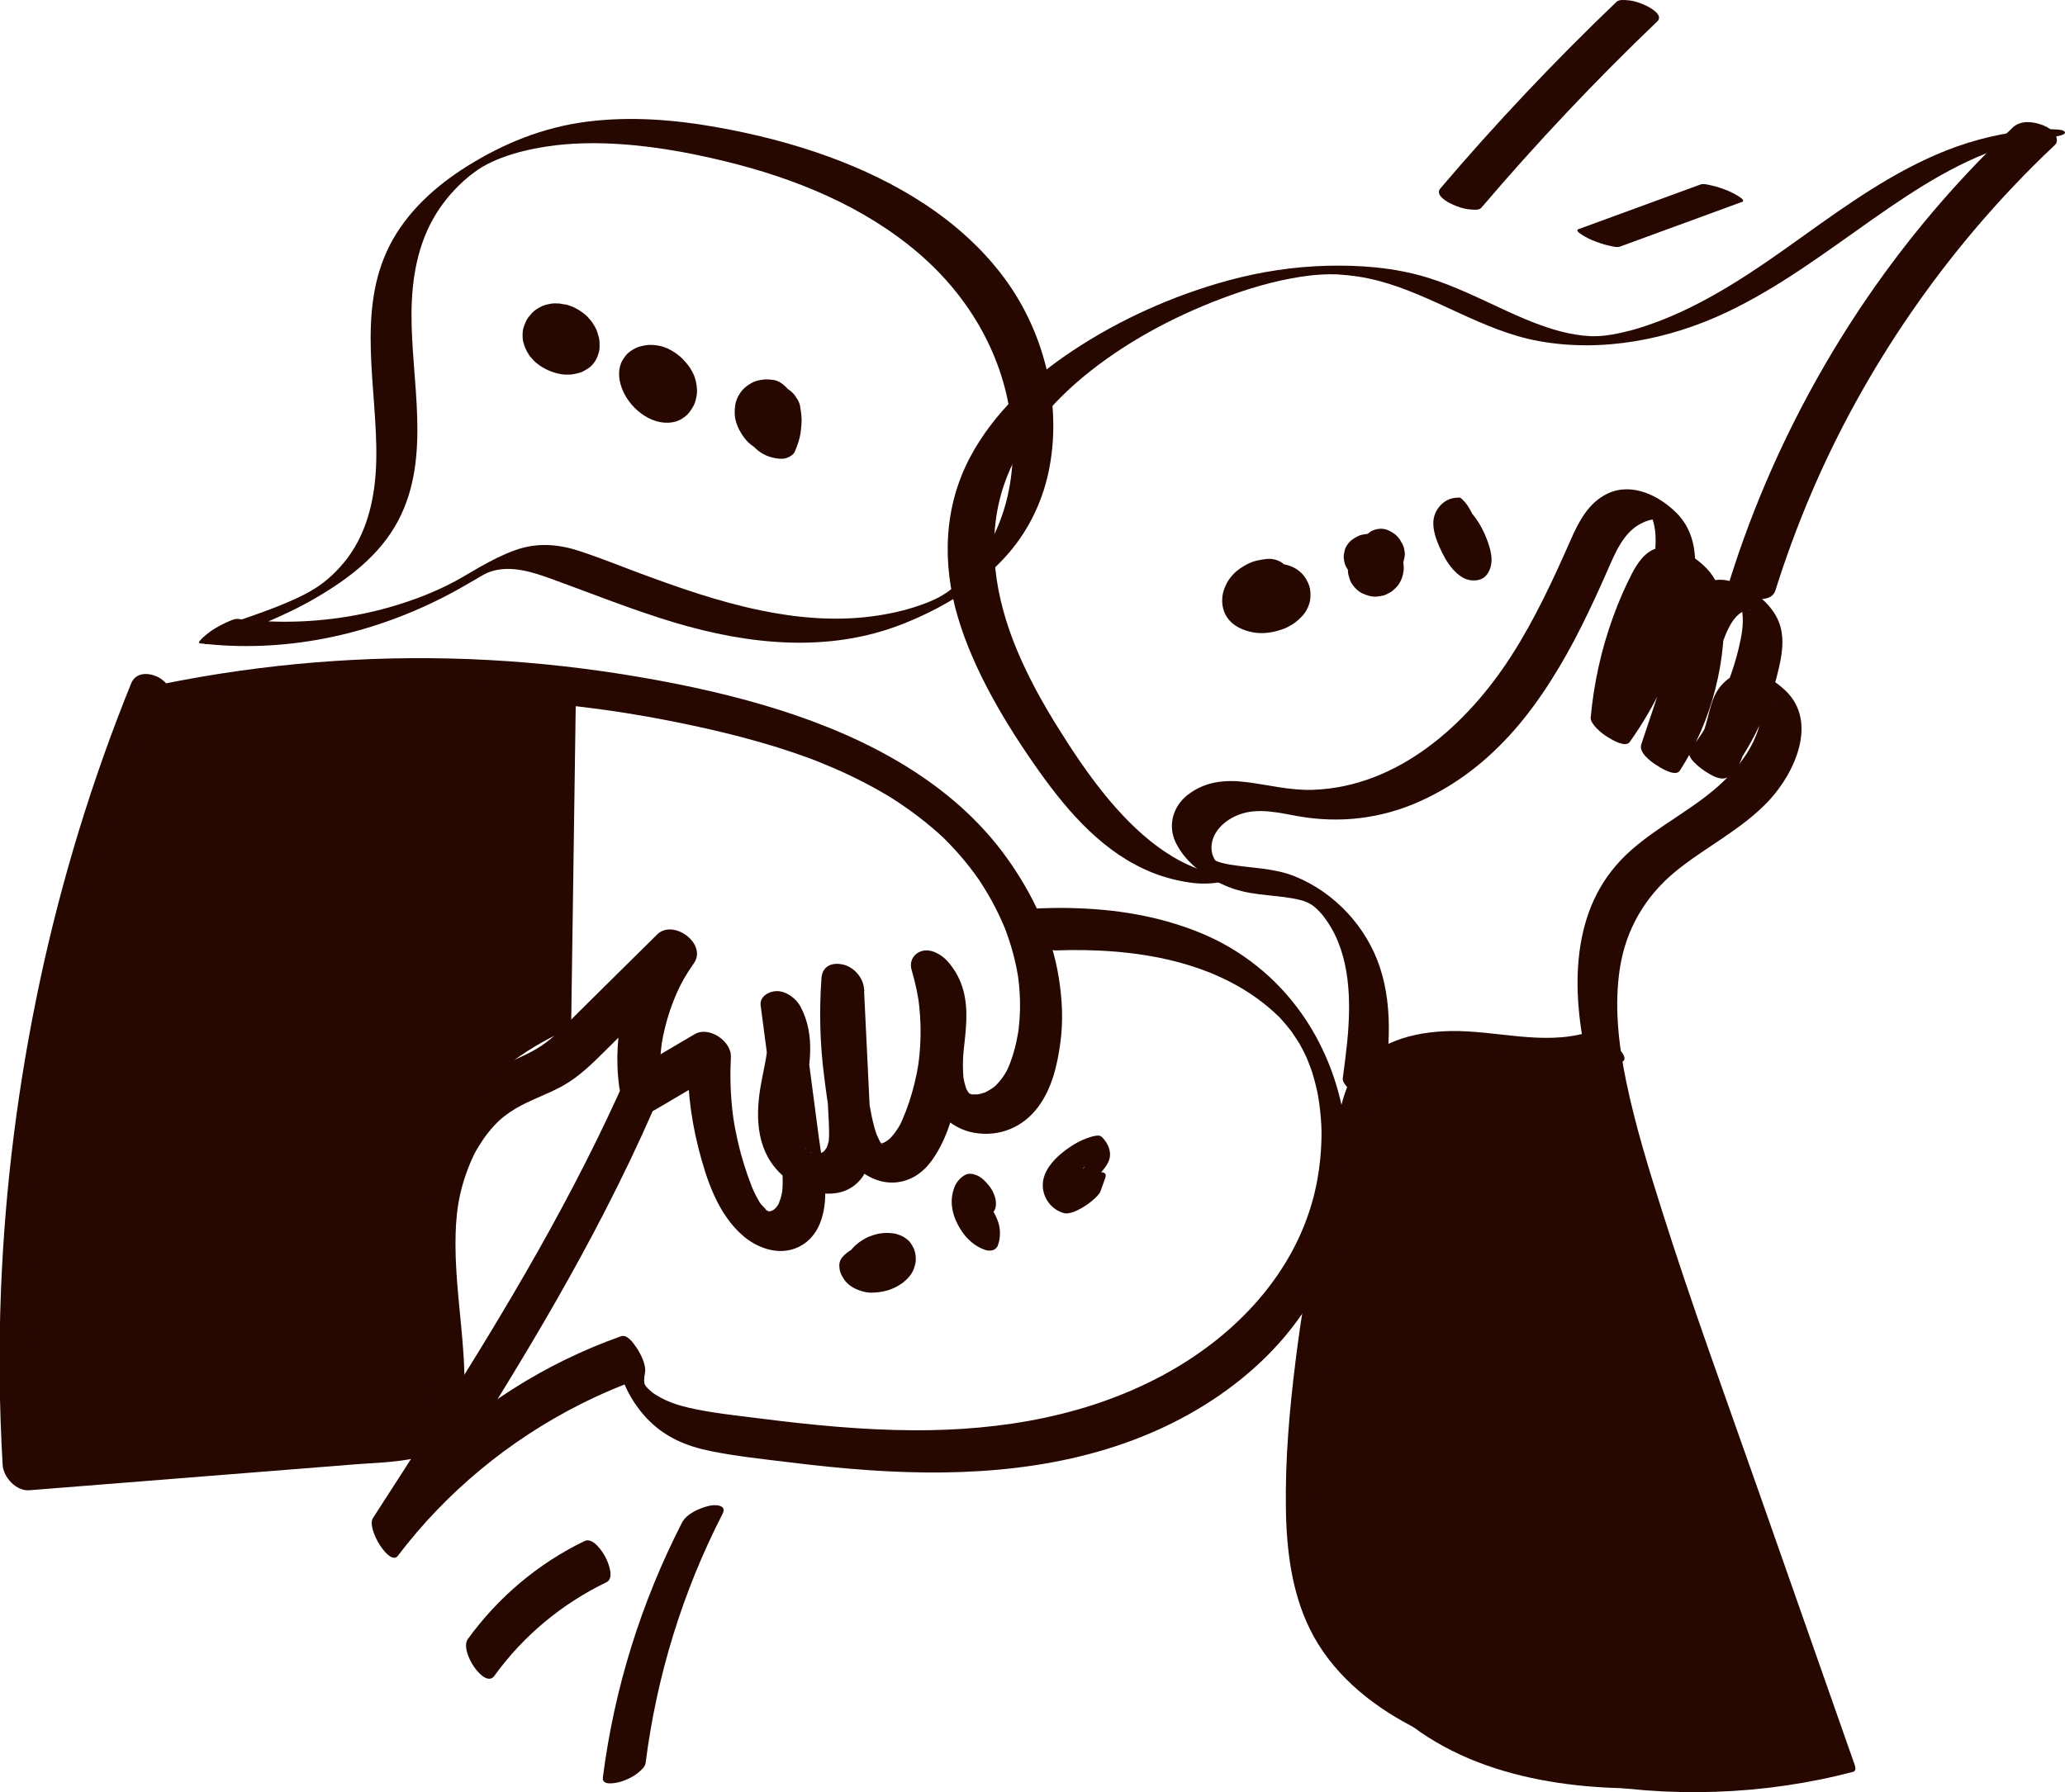 <?xml version="1.0" encoding="UTF-8"?><svg id="Calque_2" xmlns="http://www.w3.org/2000/svg" viewBox="0 0 442.56 384.2"><defs><style>.cls-1{fill:#260801;stroke-width:0px;}</style></defs><g id="contact"><path class="cls-1" d="M42.89,137.91c18.01,2.14,36.17-1.71,52.25-9.94,2.19-1.12,4.33-2.33,6.45-3.58.43-.25.86-.51,1.29-.76.31-.18,1.41-.78.51-.3.25-.13.5-.26.75-.39.04-.02.67-.32.22-.11-.56.26.53-.23.14-.06-.22.09.7-.26.7-.26,4.31-1.41,9.04.15,13.11,1.63,8.71,3.16,17.3,6.63,26.18,9.29,15.99,4.79,33.13,6.59,49,.32,8.4-3.32,16.71-8.25,22.66-15.15,4.59-5.32,7.57-11.78,8.82-18.68,2.53-13.94-1.31-28.91-9.69-40.26-9.29-12.58-23.29-20.84-37.78-26.11-7.62-2.77-15.51-4.77-23.48-6.21-9.31-1.68-18.79-2.46-28.21-1.26s-17.86,4.65-25.73,9.57c-6.74,4.22-12.92,9.8-16.57,16.96-7.23,14.21-2.58,30.76-2.87,45.89-.14,7.43-1.63,15.06-6.18,21.14-.97,1.3-2.33,2.78-3.33,3.7-.62.57-1.27,1.12-1.94,1.64.57-.44-.34.24-.5.36-.2.14-.4.28-.59.42-.56.4.93-.6-.07.04-.36.23-.72.46-1.08.69-.49.31.33-.21.35-.21-.13,0-.5.29-.64.37-.21.12-1.32.73-.71.41.65-.34-.08.04-.24.12-.28.14-.55.29-.83.43-.17.08-.33.17-.5.25-.13.06-.85.41-.3.15.51-.24-.06.03-.14.06-.23.1-.46.21-.68.32-.92.42-1.84.81-2.77,1.2-.02,0-.6.25-.23.1.41-.17-.32.13-.4.16-.41.16-.82.32-1.23.48-.82.32-1.65.63-2.48.93-1.76.64-3.53,1.25-5.3,1.86-2.18.74-4.38,2.04-6.12,3.54-.24.21-1.17.9-.95,1.29s1.42-.12,1.59-.18c7.7-2.63,15.33-5.53,22.38-9.64s13.76-9.24,17.6-16.55c7.16-13.59,2.74-29.87,2.84-44.42.05-7.47,1.31-14.93,5.29-21.36,1.81-2.93,4.17-5.58,6.65-7.68.14-.12.28-.24.43-.35.08-.06.67-.55.32-.26-.32.26.16-.12.18-.14.2-.15.4-.3.59-.44.16-.11,1.19-.83.72-.52s.05-.03.12-.08c.26-.17.52-.33.78-.5.6-.39-.81.47-.18.11.16-.09.32-.19.48-.28s.55-.25.65-.37c-.02.02-.86.45-.35.19.39-.2.78-.4,1.16-.6-.88.45.31-.14.61-.28.23-.1.46-.2.68-.3.02-.01.59-.25.22-.1-.41.17.3-.12.39-.15.17-.07.35-.13.52-.2.76-.28,1.83-.66,2.41-.83,2.01-.62,4.08-1.07,6.15-1.43,4.44-.77,8.97-.99,13.47-.86,8.76.26,17.5,1.78,26,3.86,14.9,3.64,29.62,9.61,41.37,19.68,10.98,9.41,18.41,22.23,19.93,36.72.72,6.84.08,13.83-2.31,20.29-1.15,3.12-2.7,6.1-4.65,8.8-.97,1.34-2.07,2.6-3.23,3.78-.57.58-.97.96-1.61,1.51-.33.29-.67.56-1,.84-.61.49-.21.16-.08.06-.25.19-.5.37-.75.56-.15.11-.3.22-.46.33.13-.1.79-.52.06-.05-.17.11-1.33.84-.69.45s-.58.33-.72.41c-.11.06-.68.35-.07.04.7-.35-.27.13-.41.2-.17.08-.34.17-.5.25-.61.31.69-.3.07-.03-.4.17-.8.36-1.2.53-.1.05-.7.29-.1.05-.17.07-.35.14-.53.21-.47.18-.94.36-1.42.52-3.31,1.17-6.92,1.95-10.52,2.41-7.91,1.01-15.97.29-23.75-1.33-8.9-1.85-17.5-4.86-26.01-8.02-4.25-1.58-8.47-3.3-12.78-4.7-4.61-1.5-9.05-1.82-13.67-.18-2.64.94-5.15,2.24-7.59,3.61-.87.49-1.72,1-2.58,1.5-.43.25-.86.51-1.29.75-.25.14-.5.29-.76.43-.09.05-.9.5-.37.21.57-.31-.24.13-.37.2-.19.1-.38.2-.58.3-.45.23-.9.46-1.36.69-.1.05-.92.44-.44.22.43-.21-.21.1-.25.11-.53.24-1.05.48-1.58.72-1.9.84-3.36,1.41-5.52,2.16-7.85,2.72-16.15,4.19-24.45,4.42-4.13.11-8.26-.08-12.36-.57-.66-.08-1.72.44-2.26.68-1.16.51-2.32,1.15-3.38,1.85-.35.23-3.49,2.59-2.46,2.71h0Z"/><path class="cls-1" d="M436.28,27.78c-6.6.58-13.07,2.05-19.23,4.5-5.56,2.21-10.85,5.09-15.92,8.27-10.42,6.52-19.95,14.36-30.47,20.73-5.47,3.31-11.18,6.25-17.24,8.34-1.32.45-2.64.88-3.99,1.23-.69.18-1.39.35-2.09.5-.42.09-.84.18-1.26.26-.7.14.09,0-.68.12-.42.06-.84.12-1.27.18-.15.02-.88.09-.08.01-.42.04-.85.08-1.27.12-1.36.12.68,0-.16,0-.35,0-.71.03-1.06.04,1.23-.03-.2-.01-.38-.01-.15,0-.88-.03-.08,0-.57-.03-1.14-.07-1.71-.12.18.02.55.07-.27-.03-.43-.05-.86-.11-1.29-.18-.59-.09-1.18-.2-1.77-.32-1.54-.33-3.05-.77-4.54-1.26-2.96-.97-5.82-2.22-8.65-3.52-5.65-2.59-11.24-5.42-17.21-7.22-6.86-2.06-14.09-2.63-21.22-2.45s-14.31,1.27-21.21,3.15c-11.69,3.19-23.06,8.27-33.18,14.95-8.92,5.89-17.09,13.41-22.15,22.95-5.67,10.69-6.01,22.82-2.61,34.29s10.28,23,17.47,33.11c6.34,8.91,14.01,17.66,24.44,21.73,2.57,1,5.23,1.67,7.97,2.06,2.29.33,4.81.26,7.07-.26.31-.07,1.46-.25,1.44-.7s-1.31-.57-1.49-.6c-10.35-1.48-18.93-9.32-25.39-17.26-3.66-4.5-6.9-9.35-9.97-14.27-3.34-5.34-6.41-10.87-8.84-16.68-4.67-11.14-6.79-23.55-2.9-35.26,3.35-10.06,10.5-18.28,18.74-24.75,8.9-6.98,19.19-12.28,29.81-16.11,5.72-2.06,11.53-3.61,17.25-4.28-.94.11.51-.05.56-.05.29-.03.58-.05.88-.08.16-.01,1.62-.09.43-.04.29-.01.58-.03.88-.04.44-.02.88-.03,1.32-.04-1.05.02-.06,0,.2,0,.36,0,.73.01,1.09.02,1.07.01-.43-.04.55.02,2.76.18,5.58.56,8.58,1.35,11.92,3.12,22.13,10.69,34.37,12.93,13.58,2.48,27.9-.31,40.26-6.15,11.27-5.33,21.15-12.83,31.31-19.96,9.42-6.6,19.38-13.15,30.59-16.23,1.31-.36,2.65-.66,3.98-.91-.69.13.64-.1.61-.1.27-.04.54-.08.81-.12.11-.02,1.47-.18.45-.07.41-.05.83-.08,1.24-.12s4.25-.35,3.45-1.26c-.39-.45-1.86-.43-2.32-.46-1.28-.08-2.57-.06-3.85.05h0Z"/><path class="cls-1" d="M380.47,126.65c4.41-14.05,10.19-27.68,17.31-40.57,7.21-13.06,15.71-25.4,25.34-36.79,5.42-6.41,11.21-12.5,17.32-18.26.61-.57.39-1.62.02-2.22-.53-.88-1.68-1.61-2.6-1.96-2-.78-4.73-1.16-6.44.44-10.91,10.28-20.77,21.65-29.41,33.89s-16.18,25.55-22.3,39.35c-3.43,7.74-6.42,15.67-8.96,23.74-.65,2.06,2.7,3.59,4.19,3.92,1.68.37,4.85.6,5.52-1.54h0Z"/><path class="cls-1" d="M134.69,229.74c-11.51,26.3-26.24,51.01-41.61,75.21-4.35,6.85-8.76,13.66-13.16,20.48-1.43,2.21,3.57,10.42,5.34,8.09,10.33-13.62,23.8-24.75,39.05-32.46,4.33-2.19,8.8-4.09,13.38-5.71l-5.14-7.83c-1.08,5.81,2.13,12.34,6.03,16.48s8.61,6.05,13.94,7.11,10.95,1.66,16.42,2.33c5.82.72,11.65,1.33,17.5,1.73,20.93,1.43,42.54.02,61.88-8.73,16.2-7.32,30.91-20.02,37.08-37.09s4.13-37.02-6.38-51.99c-5.54-7.88-13.16-13.94-22.11-17.53s-18.14-4.98-27.55-5.18c-2.28-.05-4.56-.02-6.83.07-1.89.07-.87,3.18-.46,4.17.48,1.18,1.09,2.37,1.94,3.33.47.53,1.28,1.55,2.06,1.52,16.99-.63,35.57,2.1,48,14.19.11.11.55.56,0,0,.16.17.32.34.48.51.31.34.62.69.92,1.05s.6.71.88,1.08c.14.18.28.37.43.55.54.7-.32-.48,0,0,.55.81,1.1,1.62,1.62,2.45.22.36.51.43-.14-.26.13.13.26.45.34.6.25.45.49.91.73,1.37.21.41.4.83.61,1.24.3.63-.39-.91-.12-.27.09.21.18.42.27.63.38.9.72,1.82,1.05,2.75s-.05-.16-.05-.16c.02,0,.18.58.21.66.15.5.29,1,.43,1.5.26.95.48,1.92.68,2.88-.17-.82.07.43.12.68.08.46.15.92.21,1.38.14,1.04.26,2.09.34,3.14.16,2.08.18,3.3.09,5.48-.16,3.85-.7,7.72-1.67,11.45-4.28,16.39-16.42,29.25-30.92,37.41-16.78,9.45-35.98,12.67-55.04,12.55-10.9-.07-21.77-1.14-32.57-2.52-5.15-.66-10.4-1.16-15.46-2.34-2.2-.51-4.33-1.22-6.3-2.35-.97-.55-1.29-.77-2.1-1.51-.08-.07-.64-.62-.31-.28s-.21-.24-.27-.32c-.1-.11-.6-.75-.23-.26.53.7-.69-1.1-.13-.19.38.62-.02-.09-.11-.24-.35-.63.37.86.11.2-.25-.62.16.76.03.1-.02-.11-.18-.86-.1-.37s-.02-.27-.03-.38c-.06-.58-.02.37-.02-.22,0-.55.08-1.1.18-1.64.31-1.68-.92-4.09-1.83-5.41-.63-.92-1.96-2.9-3.31-2.42-16.34,5.78-31.29,15.32-43.43,27.7-3.48,3.55-6.73,7.3-9.73,11.25l5.34,8.09c15.57-24.09,31.18-48.23,44.32-73.76,3.71-7.2,7.21-14.51,10.46-21.93.8-1.83-.64-4.59-1.66-6.07-.41-.59-2.9-3.81-3.68-2.03h0Z"/><path class="cls-1" d="M105.92,359.28c6.22-8.62,14.51-15.5,24.08-20.12,1.77-.85.31-4.38-.32-5.51-.69-1.22-2.61-4.17-4.43-3.29-9.92,4.79-18.56,12.09-25,21.02-1.84,2.55,3.61,10.75,5.68,7.89h0Z"/><path class="cls-1" d="M138.37,377.89c2.36-18.6,7.92-36.7,16.49-53.38.99-1.93-1.54-2.02-2.81-1.73-1.98.45-4.86,1.64-5.87,3.59-8.77,17.08-14.56,35.64-16.98,54.69-.25,1.97,3.34,1.07,4.22.75,1.2-.44,2.42-1.01,3.39-1.84.62-.53,1.45-1.21,1.56-2.08h0Z"/><path class="cls-1" d="M296.29,235.89c1.28-9.49,2.51-19.35-.59-28.63-2.87-8.61-9.69-15.95-18.12-19.37-4.56-1.85-9.33-1.76-14.09-2.57-.54-.09-1.09-.21-1.62-.35-.18-.05-.37-.1-.55-.15.64.18.02.01-.1-.04-.18-.07-.36-.16-.54-.22-.65-.22.62.37.03.02-.05-.03-.51-.23-.51-.28l.47.29c-.39-.28-.42-.29-.1-.04.54.37.03.02-.07-.07.72.69.17.21.06.05-.02-.03-.42-.51-.15-.16.29.38-.15-.24-.21-.33-.21-.34-.05-.1-.01-.04-.1-.21-.21-.44-.29-.66-.13-.37-.2-.73-.24-1.13-.31-3.62,2.73-6.4,5.87-7.58,4.15-1.57,8.66-.36,12.86.37,8.76,1.51,17.44.51,25.59-3.08s14.82-8.9,20.48-15.33,10.49-14.38,14.47-22.32c2-3.99,3.85-8.06,5.65-12.15,1.58-3.6,3.34-7.92,7.01-9.84.81-.42,1.7-.78,2.61-.92.35-.05.71-.06,1.07-.04.27.02.81.24.39.06-.67-.29-1.31-.66-1.85-1.16s-.5-.6-.11,0c-.29-.44.18.38.24.54.17.41.33.83.44,1.26.9,3.44.28,7.23-.33,10.66-1.56,8.84-4.77,17.37-9.33,25.1-1.14,1.94-2.37,3.82-3.68,5.65l8.38,5.14c.51-5.76,1.59-11.46,3.31-16.99.86-2.77,1.87-5.49,3.02-8.15,1.05-2.43,2.11-5.02,3.69-7.16.6-.81,1.3-1.65,2.21-2.11.41-.21.79-.32,1.23-.4s.29.2.15-.02l-.42-.14c-1.04-.43-1.94-1.04-2.71-1.82-.71-.68.19.45-.04,0,.2.4.37.82.51,1.24.32.93.44,1.92.51,2.9.4,5.47-.29,11.16-1.6,16.47-1.51,6.1-4.12,11.92-7.53,17.19l8.25,5.65c1.86-5.57,3.73-11.14,5.59-16.71.9-2.7,1.81-5.4,2.71-8.1.72-2.15,1.35-4.37,2.47-6.35.89-1.57,2.08-3.06,3.96-3.36.69-.11.3.18-.02-.12-.46-.44-1.2-.6-1.7-1.07-.12-.12-.37-.48-.5-.54.25.13.31.43.44.72.24.54.39,1.08.46,1.67.33,2.54-.2,5.12-.78,7.58s-1.33,4.82-2.22,7.15c-2.03,5.29-4.82,10.25-8.24,14.76-1.03,1.35,2.23,3.79,3.08,4.35,1.31.86,3.65,2.4,5.17,1.3,2.98-2.16,3.5-5.99,4.4-9.31.48-1.79,1.19-3.41,2.47-4.79.55-.59,1.14-1.11,1.87-1.47.3-.15.61-.29.94-.37,1.89-.49.25-.07.28-.09.42-.18.19.18.08-.07l-.39-.15-3.17-2.31s-.11-.44.04.09c.1.35.27.67.36,1.04.22.99.25,2.05.22,3.05-.05,1.88-.44,3.7-1.14,5.45-1.48,3.75-4.03,7.02-6.91,9.81-6,5.81-13.75,9.39-19.98,14.93s-9.48,12.36-10.77,20.23-.44,15.93,1.1,23.68c1.8,9.1,4.51,18.06,7.25,26.92,5.93,19.17,12.83,38.04,19.47,56.97,6.77,19.28,13.54,38.57,20.31,57.85.83,2.36,1.66,4.72,2.48,7.07l.39-1.46c-18.25,4.76-37.59,5.54-56.15,2.13-9.3-1.71-18.05-4.28-26.62-7.95-.94-.4-1.87-.83-2.8-1.26-.49-.23.02,0,.1.05-.26-.13-.53-.26-.79-.39-.52-.26-1.04-.53-1.56-.81s-1.03-.56-1.54-.85c-.19-.11-.38-.22-.57-.33-.13-.08-.92-.56-.37-.22.51.31-.11-.07-.17-.11-.24-.16-.49-.31-.73-.48-.48-.32-.96-.65-1.43-.99-.24-.17-.47-.34-.7-.51.06.04.65.52.2.14-.39-.33-.79-.63-1.17-.96-.14-.12-1.35-1.22-.73-.62-.42-.4-.82-.81-1.22-1.23-.35-.37-.69-.74-1.02-1.13-.3-.35-.09-.1-.03-.03-.18-.22-.35-.45-.53-.67-.68-.9-1.32-1.83-1.91-2.8-4.19-6.94-5.46-15.55-5.8-23.59-.41-9.78.34-19.65,1.39-29.36,1.11-10.33,2.75-20.6,4.62-30.82.94-5.16,1.95-10.31,2.97-15.46.95-4.74,1.65-9.63,3.02-14.27,1.13-3.82,3.13-7.43,6.48-9.72,3.11-2.13,6.93-3.22,10.64-3.67,8.95-1.07,17.84,1.68,26.8,1.17,2.52-.14,5.02-.52,7.45-1.22,1.85-.54-1.06-3.41-1.6-3.85-1.37-1.12-3.86-2.97-5.8-2.41-9.64,2.78-19.53-.52-29.3-.34-7.76.14-16.59,2.27-20.84,9.42-2.46,4.14-3.14,9.17-4.08,13.82-1.07,5.31-2.14,10.63-3.15,15.95-2.02,10.55-3.84,21.15-5.16,31.81s-2.18,20.82-2.04,31.26c.12,8.79,1.21,17.94,5.13,25.91,4.54,9.23,12.58,15.94,21.55,20.69,8.81,4.67,18.46,7.99,28.13,10.36,19.43,4.75,39.85,5.23,59.46,1.27,2.44-.49,4.85-1.06,7.26-1.68.7-.18.56-.98.39-1.46-6.98-19.87-13.95-39.75-20.93-59.62s-14.05-39.18-20.32-59.02c-2.9-9.16-5.77-18.42-7.72-27.83-1.66-8.01-2.63-16.38-1.34-24.52s5.36-15.13,11.69-20.4,14.5-9.15,20.34-15.49c5.46-5.92,10.46-16.83,3.37-23.51-2.13-2.01-5.23-4.02-8.29-3.93-1.95.06-3.65,1.07-5,2.43-2.78,2.78-2.86,6.69-4.16,10.19-.62,1.66-1.52,3.13-2.97,4.18l8.25,5.65c3.47-4.57,6.29-9.6,8.32-14.97,1.01-2.66,1.82-5.4,2.46-8.18.68-2.95,1.19-5.94.4-8.91-.97-3.65-3.98-6.49-7.17-8.32-2.41-1.39-5.65-2.58-8.35-1.29-2.08,1-3.38,2.99-4.29,5.03-1.2,2.71-1.99,5.63-2.93,8.43-2.37,7.09-4.74,14.18-7.11,21.27-.57,1.72,1.86,3.54,3.08,4.35.83.55,4.23,2.75,5.17,1.3,3.49-5.4,6.03-11.3,7.62-17.53.81-3.17,1.37-6.39,1.65-9.65.24-2.85.42-5.85,0-8.68s-1.52-5.4-3.51-7.49c-2.53-2.64-6.85-5.39-10.69-4.32-2.52.7-4.19,3.23-5.32,5.41-1.56,3-2.89,6.12-4.04,9.29-2.54,6.97-4.15,14.28-4.81,21.66-.06.72.86,1.78,1.27,2.21.75.77,1.59,1.42,2.51,1.98s3.7,2.22,4.6.95c5.45-7.65,9.48-16.25,11.85-25.35,1.97-7.52,4.41-17.46-1.81-23.71-3.74-3.76-9.59-6.64-14.79-4.18-4.12,1.95-6.2,6.04-7.95,10.02-3.75,8.51-7.67,16.97-12.71,24.81-9.41,14.64-24.27,28.11-42.59,28.68-4.81.15-9.37-1.05-14.1-1.65s-8.95-.13-12.63,2.72c-3.17,2.45-4.35,6.57-2.57,10.25,2.3,4.73,7.43,8.19,12.29,9.86s9.86,1.25,14.7,2.52c.92.24.43.12.21.05.24.08.49.18.73.28.18.07.35.16.53.23.64.25-.64-.37-.05-.02.22.13.45.25.67.37.54.28-.33-.18-.31-.2.03-.02.55.37.64.43.81.53-.45-.41.02,0,.34.3.69.58,1.02.88-.68-.63.13.16.36.4.12.13.88,1.02.48.52.37.46.72.93,1.06,1.42,5.14,7.4,5.26,17.32,4.37,26.18-.26,2.56-.6,5.11-.94,7.65-.09.7.89,1.8,1.27,2.21.84.91,1.98,1.76,3.07,2.33.9.47,3.91,1.97,4.17.1h0Z"/><path class="cls-1" d="M35.78,155.73c20.21-4.39,40.11-6.37,60.81-6.06,10.39.15,20.77.9,31.07,2.24,2.62.34,4.1.56,6.85,1,2.58.41,5.16.87,7.73,1.36,4.86.93,9.7,1.98,14.5,3.18,4.45,1.12,8.87,2.38,13.21,3.85,1.07.36,2.13.74,3.19,1.12.26.1.53.19.79.29-.18-.07-.85-.33.01,0,.53.2,1.05.41,1.57.62,2.15.86,4.28,1.78,6.37,2.77s4.14,2.04,6.15,3.17c.91.51,1.82,1.04,2.71,1.58.24.14.47.29.71.44.66.39-.71-.46-.07-.04.52.34,1.05.68,1.57,1.03,1.85,1.25,3.65,2.57,5.39,3.97.87.7,1.73,1.43,2.57,2.17.39.34.77.7,1.15,1.05.7.64,0-.01-.12-.12.24.21.47.46.7.69,1.53,1.53,2.98,3.13,4.34,4.8.62.76,1.23,1.54,1.81,2.33.31.42.61.85.92,1.28.42.58-.43-.66-.04-.06.18.27.36.55.54.82,1.18,1.81,2.26,3.68,3.24,5.61.44.87.86,1.75,1.26,2.65.21.48.42.95.62,1.43-.33-.8-.07-.16,0,0,.11.3.23.61.34.91.74,2,1.35,4.04,1.84,6.11.24,1,.44,2,.61,3.02.04.25.08.51.12.76-.01-.07-.08-.6-.02-.12.07.57.14,1.14.19,1.71.2,2.1.25,4.21.15,6.31-.05.96-.13,1.92-.24,2.87-.03.25-.06.51-.1.76.08-.61,0,.04-.02.13-.11.64-.23,1.27-.36,1.9-.45,2.11-1.08,4.17-2,6.13-.03.06-.35.64-.09.18-.13.23-.27.46-.41.69-.28.45-.59.89-.93,1.31s-.69.81-1.07,1.19c.05-.05.38-.31.04-.03-.23.2-.48.38-.73.56-.41.28-.84.52-1.27.75-.64.35-.25.13-.07.06-.23.09-.46.17-.7.24-.47.14-.94.24-1.42.32.83-.14-.65-.04-.9-.04-.62.01.68.22.1,0-.17-.06-.92-.16-.27-.03s-.06-.03-.24-.13c-.17-.09-.86-.46-.15-.06.63.36.18.1.04,0-.69-.57.25.22.26.3-.02-.08-.34-.36-.42-.46-.1-.12-.2-.24-.29-.36-.22-.29-.13-.16.27.39.04-.03-.62-.97-.59-1.11,0-.03.28.86.14.34-.06-.21-.14-.41-.21-.61-.13-.42-.24-.85-.33-1.28-.05-.22-.08-.44-.13-.66-.1-.49.06.69,0-.11-.15-1.89-.14-3.77.06-5.66.45-4.25,1.06-8.5-.03-12.72-.61-2.37-1.82-4.63-3.47-6.45-1.26-1.38-3.52-2.74-5.5-2.13-1.76.54-2.69,2.23-2.16,4.03.41,1.4.77,2.81,1.07,4.24.12.57.22,1.15.32,1.72,0-.03.21,1.38.11.66.06.43.11.87.15,1.3.29,2.76.35,5.54.19,8.31-.17,2.99-.49,5.13-1.21,8.07-.65,2.69-1.52,5.34-2.63,7.88-.12.27-.24.53-.36.79-.08.16-.46.83-.11.22-.27.47-.55.93-.86,1.37s-.63.86-.99,1.25c.02-.02-.77.79-.36.4.32-.3-.44.33-.54.4-.23.15-.46.29-.7.42-.64.36-.1.02.05-.02-.03,0-1.04.31-.41.15s-.37.1-.46-.01c.06.07.85.22.22.03-1-.3.81.35.17.09-.81-.34.1-.28.22.18-.12-.09-.24-.18-.36-.28-.3-.25-.16-.12.4.4,0-.07-.35-.38-.42-.47l-.2-.25c-.31-.42-.26-.34.16.23-.18-.01-.55-.97-.65-1.16s-.53-1.24-.11-.16c-.08-.21-.16-.43-.24-.64-.21-.59-.39-1.19-.54-1.79-.69-2.65-1.17-5.76-1.47-8.1-.9-6.99-1.08-14.05-.57-21.08l-9.11-2.37c.31,6.38.61,12.76.92,19.14.16,3.23.31,6.46.47,9.69.07,1.35.16,2.71.17,4.07,0,.6,0,1.19-.06,1.79-.06.7.24-.81-.05.34-.1.38-.2.74-.33,1.1-.23.68-.14.32-.04.14-.14.24-.33.44-.48.67s-.67.55.05.02c-.15.11-.29.22-.44.32-.18.12-.42.2-.59.33-.35.28.85-.18.06-.06-.17.03-.37.08-.53.12-.83.22.84.04-.03,0-.2-.01-.51-.06-.71-.02-.54.1,1.05.26.15.03-.22-.06-.97-.39-1.14-.31.37-.18.96.46.2.05-.22-.12-.45-.23-.67-.34-.77-.38.32.14.36.24-.07-.16-.55-.42-.72-.55-.82-.6.55.74.2.2-.13-.19-.33-.39-.49-.57-.45-.51.3.04.2.3.02-.06-.33-.62-.38-.71-.38-.62.24.9-.12-.28-.08-.27-.17-.53-.24-.8s-.13-.54-.19-.81c-.09-.49-.1-.55-.05-.17-.03-.21-.05-.42-.06-.63-.22-2.79.15-5.08.64-7.56,1.3-6.64,2.67-13.39-.69-19.69-.92-1.72-3.09-3.33-5.13-3.28-1.61.04-3.64,1.13-3.39,3.06.91,6.91,1.82,13.82,2.73,20.74.45,3.46.91,6.91,1.36,10.37.34,2.58.75,5.15.61,7.77-.01.27-.04.54-.06.81-.01.22-.13.94,0,.1-.09.51-.19,1.01-.34,1.51s-.33.92-.51,1.39c.31-.79.16-.24,0-.01-.19.26-.36.53-.58.78-.13.15-.68.46-.22.24.54-.26-.22.11-.29.16-.06.04-.87.41-.3.19.63-.24-.42.09-.42.09-1,.34.55-.06-.06.02h-.16c-.5-.03-.42-.01.21.06,0,0-1.21-.24-.33-.05.96.21-.7-.23-.58-.34.22-.19.88.68.3.14l-.27-.21c-.42-.37-.35-.3.19.22-.28-.48-.84-.91-1.19-1.36-.14-.18-.32-.39-.44-.59.63,1.07.02-.03-.09-.21-.37-.63-.71-1.27-1.01-1.93-.1-.21-.19-.43-.28-.64-.59-1.36.28.78-.25-.61-.27-.71-.54-1.42-.79-2.14-.55-1.58-1.05-3.18-1.49-4.79s-.81-3.25-1.13-4.89c-.38-1.97-.53-3.01-.72-4.79-.38-3.63-.46-7.29-.27-10.93.18-3.44-4.7-6.72-7.75-4.93-4.93,2.9-9.86,5.81-14.79,8.71l7.75,4.93c-.36-2.61-.48-5.24-.36-7.87.13-2.79.37-4.47,1.04-7.2.61-2.49,1.43-4.92,2.46-7.27s2.08-4.16,3.72-6.5c2.91-4.14-4.4-9.6-7.88-6.16-5.47,5.41-10.93,10.81-16.4,16.22-2.54,2.51-4.83,5-7.47,6.98s-5.87,3.29-8.95,4.68c-5.61,2.53-10.29,6.34-13.46,11.66s-4.85,11.16-5.61,17.27c-.88,7.08-.21,14.26.47,21.33.36,3.71.73,7.42.92,11.14.08,1.48.13,2.96.09,4.43-.02.72-.07,1.45-.14,2.16-.02.24-.05.48-.08.72.11-.82-.13.61-.16.75-.15.68-.34,1.36-.58,2.02-.08.22-.16.43-.25.64-.04.11-.55,1.09-.13.33-.33.58-.71,1.14-1.15,1.65-.15.17-.3.33-.46.49-.32.31-.32.31-.01.01-.18.14-.37.28-.56.41-.34.23-.7.43-1.07.62-.97.5.48-.06-.58.22-.67.17-1.33.36-2.01.48-.41.07-.83.13-1.24.19-1.35.19.76-.05-.59.06-.94.07-1.88.15-2.82.23-7.63.61-15.26,1.21-22.88,1.82-17.25,1.37-34.49,2.75-51.74,4.12l5.72,5.43c-1.29-22-.67-44.11,1.83-66.01,2.47-21.59,6.91-43.29,13.14-64.38,3.52-11.9,7.61-23.62,12.27-35.12.9-2.23-1.34-4.97-3.25-5.83-2.03-.92-4.61-.9-5.57,1.45-8.33,20.57-14.86,41.86-19.5,63.57-4.68,21.88-7.52,44.17-8.4,66.53-.49,12.47-.37,24.97.36,37.43.15,2.63,2.89,5.66,5.72,5.43,15.59-1.24,31.18-2.48,46.76-3.72,7.71-.61,15.42-1.23,23.13-1.84,3.82-.3,7.76-.39,11.54-1.07,3.29-.59,6.46-2.14,8.49-4.87,3.87-5.19,3.49-12.3,3.07-18.41-.53-7.58-1.65-15.14-1.66-22.75,0-6.27.59-11.12,2.99-17.07.28-.68.57-1.36.89-2.02.16-.33.32-.66.49-.98-.31.58,0,.02.05-.07.81-1.35,1.63-2.67,2.62-3.9.82-1.03,1.72-2,2.69-2.89-.61.55.29-.23.34-.27.19-.15.38-.3.57-.45.7-.53,1.42-1.02,2.18-1.47,3.28-1.96,6.97-3.1,10.29-4.98,3.52-1.99,6.41-4.9,9.26-7.73,6.23-6.16,12.46-12.33,18.69-18.49l-7.88-6.16c-6.61,9.4-9.65,21.22-8.09,32.63.26,1.93,1.14,3.4,2.83,4.47,1.42.9,3.37,1.38,4.91.46,4.93-2.9,9.86-5.81,14.79-8.71l-7.75-4.93c-.38,7.34.38,14.76,2.2,21.88,1.73,6.74,4.12,14.09,9.54,18.78,2.8,2.42,6.85,4.01,10.55,2.93,2.93-.85,4.95-2.98,6.03-5.78,2.17-5.62.46-12.28-.29-17.99-1.15-8.72-2.3-17.45-3.44-26.17l-8.52-.21c.05.09.62,1.32.25.41.1.25.19.51.26.77.12.39.2.79.3,1.18.32,1.21-.02-.39.07.33.18,1.52.13,3.06-.02,4.57-.14,1.38-.29,2.18-.61,3.8-.29,1.48-.61,2.95-.85,4.44-1.12,6.87-.7,14.04,4.89,18.92,3.84,3.35,10.8,5.48,15.25,2.02,2.64-2.05,3.55-5.17,3.63-8.41s-.25-6.58-.41-9.84c-.38-7.95-.77-15.91-1.15-23.86-.12-2.43-2.19-4.75-4.57-5.26s-4.36.41-4.54,2.9c-.51,7.03-.34,14.09.57,21.08.8,6.2,1.49,13.6,5.86,18.48,2.36,2.64,5.76,4.55,9.39,4.27,3.29-.25,5.96-2.1,7.85-4.74,3.73-5.19,5.28-12.13,6.12-18.35,1.01-7.43.35-15.11-1.77-22.3l-7.66,1.89c.16.18.32.37.48.55.67.75-.15-.11-.09-.16.06-.06.82,1.76.56,1.03-.2-.57.03.15.08.29.07.23.13.45.19.69s.09.47.15.7c.13.45-.04-.59.03.18.2,2.21.07,4.4-.16,6.6-.45,4.18-.9,8.32.28,12.45,1.45,5.09,5.53,9.64,10.92,10.54s10.38-1.22,13.58-5.48c2.99-3.98,4.16-8.99,4.81-13.82s.4-9.26-.32-13.87c-1.47-9.36-5.66-18.11-11.14-25.76-11.58-16.19-30.04-25.79-48.6-31.69-9.72-3.09-19.73-5.3-29.78-7.03-10.85-1.87-21.82-3.13-32.82-3.72-21.89-1.17-43.95.3-65.5,4.33-2.65.49-5.29,1.03-7.93,1.6-2.34.51-2.79,3.27-1.72,5.11,1.22,2.09,3.72,3.71,6.21,3.16h0Z"/><path class="cls-1" d="M179.88,270.89c-.02.68.04,1.41.29,2.05.08.2.17.38.28.57.23.39.45.8.75,1.15.94,1.13,2.31,1.79,3.69,2.18.75.21,1.57.3,2.34.25,1.15-.07,1.87-.17,3-.48.6-.17,1.19-.44,1.75-.7.11-.05.21-.11.31-.17.4-.24.82-.48,1.2-.76.08-.06.16-.13.23-.2.33-.3.69-.59.98-.93.43-.49.85-1.09,1.09-1.71.22-.59.43-1.23.47-1.87s-.03-1.27-.17-1.88c-.08-.37-.22-.72-.4-1.05-.3-.53-.6-1.09-1.07-1.49-.82-.7-1.45-1-2.47-1.32-.18-.06-.36-.09-.54-.12-1.05-.13-1.72-.17-2.79-.03-.59.07-1.2.23-1.76.41s-1.16.42-1.69.72c-.99.56-1.87,1.19-2.63,2.04-.48.54-.92,1.17-1.2,1.84-.27.63-.5,1.33-.54,2.02-.02.45.04.92.1,1.37.03.2.08.4.16.59.17.4.42.8.67,1.15.13.18.3.34.48.47.33.34.71.57,1.16.68.5.21,1.02.31,1.57.29.64.02,1.27-.06,1.88-.25.66-.12,1.28-.35,1.88-.67.92-.51,1.99-1.21,2.41-2.23l.26-.83c.06-.57-.1-1.07-.49-1.49-.23-.17-.42-.38-.57-.62l.42.69c-.19-.32-.3-.68-.33-1.05l.08.8c-.03-.43.02-.85.15-1.26l-.26.83c.12-.36.28-.7.49-1.01l-.56.81c.15-.22.33-.42.52-.61l-.82.76c.14-.12.28-.23.43-.33l-1.04.66c.12-.07.24-.14.37-.19l-1.23.52c.11-.04.22-.08.34-.11l-1.3.32c.14-.03.27-.05.41-.07l-1.23.09c.12,0,.25,0,.37,0l-1.11-.12c.19.02.37.06.54.12l-.93-.32c.24.09.47.2.68.36l-.7-.51c.32.24.58.54.78.88l-.42-.69c.29.5.46,1.05.51,1.63l-.08-.8c.04.49,0,.98-.15,1.46l.26-.83c-.09.29-.22.56-.39.81l.56-.81c-.11.15-.22.28-.35.41l.82-.76c-.12.11-.25.21-.39.3l1.04-.66c-.14.09-.29.16-.44.23l1.23-.52c-.13.05-.26.09-.4.13l1.3-.32c-.16.04-.31.06-.47.08l1.23-.09c-.21.01-.41.01-.62,0l1.11.12c-.28-.03-.55-.09-.82-.18l.93.32c-.41-.14-.78-.34-1.13-.6l.7.51c-.42-.32-.78-.7-1.06-1.14l.42.69c-.26-.43-.42-.89-.48-1.38l.08.8c-.01-.14-.02-.29-.01-.43.08-.44-.02-.82-.28-1.15-.18-.4-.48-.69-.91-.86-.47-.24-.96-.37-1.48-.39-.59-.1-1.19-.09-1.78.03-1.25.23-2.57.67-3.57,1.49-.71.58-1.6,1.41-1.63,2.4h0Z"/><path class="cls-1" d="M206.65,251.98c-.91.53-1.69,1.47-2.07,2.45-.53,1.34-.72,2.69-.56,4.14.22,2.01,1.06,3.83,2.18,5.48s2.75,3.06,4.56,3.74c.57.27,1.17.36,1.8.26.56-.12.97-.42,1.24-.92.42-1.1.53-1.92.5-3.09-.02-.86-.23-1.73-.54-2.53-1.09-2.8-3-5.11-5.71-6.46-.72-.36-1.84-.45-2.52.05s-.89,1.6-.77,2.4c.34,2.44,2.05,4.59,4.22,5.67.06.03.12.06.18.09l-.97-.54c.18.1.34.22.5.35l-.95-.78c.13.11.25.23.37.35l-.88-1c.13.15.26.32.37.49l-.71-1.13c.11.18.2.35.29.54l-.48-1.13c.09.22.17.45.23.68l-.24-1.08c.07.3.1.6.1.91v-.98c0,.34-.06.67-.16,1l.26-.82c-.02.07-.04.13-.07.19l3.04-.66c-.18-.07-.36-.15-.53-.25l.97.54c-.17-.1-.32-.21-.47-.33l.95.78c-.17-.14-.32-.29-.46-.45l.88,1c-.12-.15-.24-.3-.34-.46l.71,1.13c-.13-.21-.25-.43-.34-.66l.48,1.13c-.12-.28-.21-.57-.28-.88l.24,1.08c-.08-.39-.12-.78-.12-1.17v.98c0-.48.07-.94.21-1.4l-.26.82c.17-.52.42-1,.78-1.42l-.51.6c.26-.29.55-.54.89-.73.74-.44.85-1.68.77-2.4-.11-1.14-.73-2.45-1.43-3.34s-1.66-1.91-2.79-2.33c-.87-.32-1.68-.44-2.52.05h0Z"/><path class="cls-1" d="M232.96,246.46c-2.08.63-4.18,1.85-5.7,3.43-.75.78-1.52,1.67-1.69,2.78-.13.82.14,1.78.8,2.3.62.48,1.26.6,2.06.53,1.79-.16,3.51-1.12,4.98-2.07s2.87-2.24,3.82-3.77c.37-.6.65-1.33.67-2.05.03-1.3-.56-2.54-1.4-3.5-.11-.13-.22-.26-.35-.37-.45-.4-.9-.35-1.45-.25-.7.13-1.3.33-1.97.58-1.19.45-2.35,1.09-3.41,1.8-2.68,1.79-5.95,4.79-5.84,8.36.08,2.7,1.94,5.13,4.57,5.83.47.13,1.02.02,1.48-.1.94-.24,1.82-.71,2.64-1.21.75-.45,1.44-.95,2.09-1.53.55-.49,1.36-1.18,1.61-1.89.31-.87.62-1.75.93-2.62.19-.53.37-1.08-.29-1.35s-1.91.2-2.47.44c-1.18.51-2.32,1.17-3.3,1.99l-.9.8c-.47.44-.85.93-1.16,1.49-.31.87-.62,1.75-.93,2.62l7.83-4.73c-.59-.16-1.12-.41-1.63-.74l.39.27c-1.21-.85-2.05-2.09-2.36-3.54l.1.47c-.15-.84-.1-1.67.14-2.49l-.2.61c.13-.38.29-.72.47-1.07.25-.48-.55.75-.06.1.06-.08.12-.16.18-.23-.54.59-.67.74-.4.45.7-.67-.9.75-.35.31-.88.63-1.12.81-.72.53.41-.27.16-.11-.76.46.62-.34-1.3.62-.42.21-1.18.56-.7.23-.28.13l-1.87-.17c.72.73,1.31,1.57,1.56,2.58l-.1-.47c.11.54.12,1.06-.04,1.58l.2-.61c-.05.14-.12.28-.18.42-.17.29-.1.18.22-.33.25-.31.53-.6.84-.85.99-.87,2.13-1.6,3.37-2.04.29-.13.6-.2.91-.23-.1,0-.19,0-.29,0l.64.05c-.25-.03-.46-.09-.67-.22l.39.27c-.38-.27-.6-.66-.7-1.11l.1.47c-.05-.31-.05-.61.04-.91l-.2.61c.03-.07.08-.15.09-.22.07-.14.02-.06-.16.24-1.18,1.92-3.01,3.2-5.5,3.84,1.14-.35,2.22-.89,3.21-1.55.92-.61,2.02-1.45,2.67-2.36.28-.39,1-1.3.57-1.79s-1.33-.34-1.87-.17h0Z"/><path class="cls-1" d="M271.49,119.82c-1.41.16-2.82.41-4.09,1.07-1.16.61-2.22,1.27-3.12,2.24-.59.64-1.15,1.39-1.52,2.19s-.67,1.61-.77,2.46c-.21,1.66.13,3.43,1.15,4.79,1.28,1.69,3.19,2.52,5.21,2.95,2.29.48,4.74.05,6.89-.77.59-.23,1.16-.56,1.7-.88.26-.15.5-.32.74-.51.96-.79,1.79-1.56,2.39-2.67.41-.77.72-1.68.77-2.56.04-.83.02-1.73-.25-2.53-.66-1.99-2.06-3.53-4.05-4.26-1.67-.62-3.61-.66-5.32-.2s-3.37,1.31-4.67,2.61c-.9.89-1.53,2.03-1.83,3.26s.04,2.36.63,3.41c.47.83,1.83,1.27,2.68,1.4,1.2.18,2.73-.03,3.83-.55.98-.46,2.09-1.12,2.57-2.15l.31-.88c.1-.62-.03-1.19-.4-1.71-.03-.06-.06-.11-.09-.17l.37.81c-.13-.29-.2-.58-.22-.9l.02.89c0-.31.05-.61.15-.9l-.31.88c.11-.3.26-.58.44-.84l-.61.83c.18-.24.38-.45.6-.64l-.87.73c.18-.15.36-.27.56-.39l-1.09.59c.17-.09.35-.17.53-.24l-1.27.41c.18-.06.37-.1.56-.13l-1.32.19c.16-.02.32-.02.48-.02l-1.24-.05c.16.01.32.04.48.08l-1.1-.27c.22.06.42.14.62.24l-.91-.47c.28.15.53.33.76.55l-.67-.65c.34.34.61.73.81,1.17l-.37-.81c.25.57.39,1.17.41,1.8l-.02-.89c0,.49-.07.97-.22,1.44l.31-.88c-.13.36-.31.68-.53.99l.61-.83c-.18.24-.39.46-.61.66l.87-.73c-.23.19-.48.36-.74.51l1.09-.59c-.27.14-.54.26-.83.36l1.27-.41c-.32.1-.65.18-.98.22l1.32-.19c-.34.04-.67.06-1.01.04l1.24.05c-.34-.02-.67-.07-.99-.15l1.1.27c-.35-.09-.69-.21-1.01-.38l.91.47c-.37-.2-.71-.44-1.02-.73l.67.65c-.33-.33-.59-.71-.79-1.13l.37.81c-.23-.51-.34-1.05-.36-1.61l.02.89c-.01-.63.09-1.24.3-1.84l-.31.88c.18-.51.43-.98.75-1.41l-.61.83c.24-.33.52-.62.83-.88l-.87.73c.22-.18.44-.33.69-.47l-1.09.59c.22-.12.44-.22.68-.3l-1.27.41c.21-.07.42-.12.64-.15l-1.32.19c.06,0,.13-.02.19-.02,1.3-.15,2.58-.43,3.68-1.19.73-.51,1.7-1.47,1.79-2.44s-.25-1.82-1.06-2.36c-.92-.61-2.15-.93-3.25-.8h0Z"/><path class="cls-1" d="M292.79,114.89l-3.14,4.87c-.45.64-.7,1.36-.75,2.14-.06.63.02,1.24.24,1.82.14.65.42,1.24.84,1.77.52.72,1.17,1.28,1.95,1.7,1.01.44,2.09.81,3.21.69.43-.05.89-.13,1.32-.22.09-.02.17-.05.26-.08.08-.03.15-.06.22-.09.41-.2.84-.39,1.23-.64.15-.09.28-.2.41-.32.34-.31.84-.76,1.14-1.2.66-.97.95-1.86,1.1-3.02.01-.08.01-.16.02-.23,0-.46-.01-.96-.07-1.42-.01-.09-.03-.18-.06-.27-.12-.47-.23-.97-.43-1.41-.23-.51-.51-1.02-.84-1.47-.17-.23-.4-.46-.58-.65-.19-.21-.39-.46-.62-.65-.06-.05-.12-.09-.18-.14-.38-.27-.77-.56-1.18-.79-.07-.04-.14-.07-.21-.1-.43-.19-.88-.36-1.32-.5-.64-.21-1.35-.28-2.02-.26-.09,0-.17,0-.26.02-.44.05-.89.13-1.32.22-.17.04-.32.1-.48.17-1.01.48-1.88.97-2.51,1.95-.36.47-.57,1-.64,1.57-.17.58-.19,1.17-.06,1.78.09.66.32,1.26.69,1.8.29.61.7,1.13,1.23,1.57.93.74,2.11,1.36,3.33,1.27,1.12-.09,2.3-.52,2.94-1.51.07-.1.14-.2.22-.29l-.81.81c.13-.13.28-.24.44-.33l-1.02.52c.2-.1.41-.17.63-.21l-1.11.19c.22-.03.45-.04.67-.02l-1.15-.13c.21.03.41.07.61.14l-1.13-.43c.16.06.31.14.46.23l-1.05-.71c.13.09.24.18.35.29l-.9-.99c.09.1.17.21.24.33l-.66-1.16c.06.11.1.22.14.33l-.36-1.22c.04.14.06.27.07.42l-.06-1.21c0,.14,0,.27-.03.41l.23-1.14c-.04.2-.11.38-.2.55l.52-1c-.12.21-.26.4-.44.58l.81-.81c-.18.17-.37.31-.59.43l1.02-.52c-.22.11-.44.19-.68.23l1.11-.19c-.16.02-.31.03-.47.01l1.15.13c-.14-.02-.27-.05-.41-.1l1.13.43s-.08-.03-.11-.05l2.28,7.43,3.14-4.87c.36-.47.57-1,.64-1.57.17-.58.19-1.17.06-1.78-.09-.66-.32-1.26-.69-1.8-.29-.61-.7-1.13-1.23-1.57-.93-.74-2.11-1.36-3.33-1.27-1.12.09-2.3.52-2.94,1.51h0Z"/><path class="cls-1" d="M312.43,106.69c-1.34-.03-2.63.55-3.57,1.49-1.13,1.13-1.72,2.55-1.68,4.15.04,1.71.65,3.39,1.33,4.94.74,1.69,1.65,3.4,2.89,4.78,1.01,1.13,2.32,2.19,3.88,2.35,1.2.12,2.43-.1,3.24-1.06s1.17-2.18,1.14-3.5-.38-2.47-.79-3.65c-.72-2.05-1.73-4.02-3.08-5.73-.97-1.22-2.26-2.2-3.89-2.02-1.31.15-2.39,1.2-2.96,2.33-.33.65-.44,1.43-.4,2.15.05.84.24,1.69.5,2.48.59,1.8,1.41,3.48,2.44,5.06.34.52.73,1,1.19,1.42.24.28.53.39.88.34,1.65-1.03,2.89-2.8,3.27-4.71.15-.79-.07-1.66-.3-2.4-.36-1.2-.91-2.45-1.54-3.53-.49-.84-1.03-1.86-1.82-2.44-.27-.2-.98-.7-1.11-.03-.19.99-.6,1.91-1.2,2.72l.23-.31c-.51.67-1.12,1.23-1.83,1.68l2.07,1.76c.78,1.21,1.49,2.58,1.88,3.96-.14-.5.25,1.16.17.64.01.06.08.97.07.46,0-.09,0-.18.01-.27l-.06.59c.07-.63.32-1.21.69-1.72l-.23.31c.66-.86,1.64-1.48,2.74-1.47h-.39c.47,0,.91.15,1.31.39l-.49-.32c.11.07.21.15.31.23.05.05.1.1.16.14s-.64-.69-.4-.41c.33.38-.63-.88-.43-.59.23.33-.75-1.26-.47-.77-.5-.89-.8-1.59-1.09-2.41-.31-.89-.19-.55-.13-.36.1.34-.27-1.2-.18-.7.01.06.02.12.03.17.08.41-.08-.85-.06-.51.02.29.02.56,0,.85l.06-.59c-.08.68-.31,1.33-.71,1.88l.23-.31c-.65.83-1.62,1.24-2.66,1.23h.39c-.83-.02-1.6-.29-2.29-.74l.49.32c-.24-.17-.46-.36-.68-.55-.24-.2.55.62.36.37-.04-.05-.09-.11-.13-.16-.27-.29.66.9.43.58s-.41-.79.44.72c-.28-.5.56,1.09.47.91s.61,1.47.41.94c-.06-.15.45,1.35.3.84-.03-.1.27,1.16.18.7-.07-.39.06.55.06.51,0-.1-.02-.19-.02-.29,0-.17,0-.35.02-.52l-.06.59c.1-.81.42-1.55.91-2.21l-.23.31c.96-1.24,2.44-2.05,4.03-2.02.5,0,.19-1.71.19-1.71-.21-1.13-.68-2.33-1.18-3.35s-1.08-2.15-1.86-3.03l-.57-.59c-.24-.28-.53-.39-.88-.34h0Z"/><path class="cls-1" d="M119.87,65.06c-.55-.02-1.12-.05-1.67.02s-1.09.22-1.61.38c-.17.05-.34.12-.5.2-.47.23-.94.51-1.37.81-.58.41-1.03.99-1.46,1.53-.25.32-.46.66-.62,1.04-.26.63-.54,1.33-.61,2.02-.05.5-.04,1.01-.01,1.51.01.22.05.43.1.64.3,1.17.62,1.89,1.28,2.91.1.16.22.3.34.44.38.43.76.89,1.21,1.25.84.67,1.58,1.13,2.54,1.56s1.74.65,2.78.84c.71.13,1.48.11,2.19.06.18-.01.35-.04.52-.07.51-.1,1.03-.22,1.52-.39.18-.06.34-.14.51-.23.43-.23.89-.48,1.29-.78.53-.41.98-.96,1.33-1.52s.57-1.24.74-1.87.14-1.36.12-2.03c-.02-.76-.26-1.47-.48-2.19s-.66-1.42-1.08-2.07c-.11-.17-.23-.32-.36-.47-.39-.44-.79-.93-1.26-1.3-1.01-.81-2.05-1.44-3.29-1.86-.59-.22-1.19-.31-1.8-.27-.56-.05-1.1.04-1.63.26-.92.43-1.7,1.15-1.86,2.22-.13.92-.27,1.84-.4,2.76-.16,1.08.26,2.2.89,3.06.38.53.84.97,1.39,1.31.52.43,1.11.74,1.76.94,1.08.32,2.38.51,3.44.02.92-.43,1.7-1.15,1.86-2.22.13-.92.27-1.84.4-2.76l-5.29,2.2c.11.04.22.08.33.13l-1.22-.55c.19.09.37.2.54.32l-1.09-.78c.17.13.32.26.47.42l-.85-.92c.19.21.36.43.5.68l-.59-1.01c.17.29.3.59.39.91l-.31-1.04c.11.39.17.79.18,1.19v-1.02c0,.42-.06.84-.2,1.24l.33-.94c-.13.35-.31.68-.55.97l.64-.76c-.23.27-.5.49-.81.68l.88-.51c-.29.16-.59.28-.9.36l1.05-.26c-.32.08-.65.11-.98.11h1.17c-.29,0-.57-.03-.85-.09l1.22.27c-.28-.06-.55-.15-.81-.26l1.22.55c-.24-.11-.46-.23-.67-.38l1.09.78c-.19-.14-.36-.29-.53-.46l.85.92c-.16-.17-.3-.36-.42-.56l.59,1.01c-.12-.22-.22-.44-.29-.68l.31,1.04c-.08-.3-.12-.6-.12-.91v1.02c0-.41.08-.81.22-1.21l-.33.94c.17-.47.42-.89.74-1.28l-.64.76c.3-.36.66-.66,1.06-.9l-.88.51c.29-.16.6-.29.92-.37l-1.05.26c.23-.05.46-.08.69-.08h-1.17c.05,0,.1,0,.16,0,.58.1,1.14.05,1.69-.13.52-.08.99-.29,1.4-.64.75-.63,1.17-1.75.98-2.72-.21-1.14-.85-2.22-1.74-2.96l-1.09-.78c-.76-.44-1.57-.71-2.44-.82h0Z"/><path class="cls-1" d="M146.43,77.07c-.9-.93-2-1.72-3.17-2.28-.74-.35-1.57-.64-2.4-.74s-1.6-.19-2.41-.05-1.56.28-2.26.64c-.65.34-1.33.76-1.84,1.29-.17.17-.31.36-.44.55-.29.42-.6.84-.79,1.32-.78,1.92-.44,4.11.37,5.96,1.81,4.18,6.79,7.99,11.51,6.55.72-.22,1.4-.68,1.98-1.14.61-.49,1.02-1.14,1.43-1.79.28-.45.5-.93.64-1.45.2-.75.37-1.54.33-2.32-.06-1.23-.28-2.41-.82-3.53-.67-1.39-1.55-2.55-2.8-3.49-1.07-.8-2.41-1.24-3.74-1.27-.56-.01-1.17.1-1.68.33-.37.17-.72.41-1.04.65-.12.09-.24.19-.34.3-1,1.11-1.3,2.57-.96,4.03.28,1.19.97,2.31,1.83,3.17.79.79,2.01,1.66,3.15,1.86.87.15,1.98.2,2.63-.54s.79-1.69.56-2.62c-.02-.09-.04-.18-.04-.27l.09,1.01c0-.12,0-.23.03-.35l-.18.89c.05-.21.13-.39.24-.57l-.47.72c.16-.23.36-.41.59-.57l-.73.47c.21-.13.43-.22.67-.27l-.89.18c.15-.02.29-.03.44-.01l-1.01-.1c.09.01.17.03.26.06l-1.06-.37c.09.03.17.07.25.11l-2.94-2.51c.07.1.13.19.19.3l-.61-1.07c.11.2.21.41.29.63l-.36-1.07c.1.3.16.61.19.93l-.09-1.01c.03.44,0,.87-.08,1.3l.18-.89c-.13.61-.37,1.18-.7,1.7l.47-.72c-.34.51-.76.95-1.27,1.29l.73-.47c-.39.25-.82.43-1.28.53l.89-.18c-.35.06-.7.08-1.05.05l1.01.1c-.29-.03-.57-.1-.84-.19l1.06.37c-.27-.1-.53-.22-.79-.37l1.07.62c-.22-.14-.43-.29-.63-.45l1.02.86c-.22-.19-.43-.4-.62-.63l.85,1.02c-.19-.23-.35-.47-.5-.73l.61,1.07c-.14-.26-.26-.52-.36-.8l.36,1.07c-.1-.31-.17-.62-.2-.94l.09,1.01c-.03-.36-.01-.7.05-1.05l-.18.89c.09-.44.26-.85.5-1.23l-.47.72c.31-.47.72-.85,1.19-1.16l-.73.47c.51-.32,1.07-.54,1.65-.66l-.89.18c.48-.09.96-.12,1.44-.07l-1.01-.1c.34.04.66.11.99.21l-1.06-.37c.24.09.46.19.68.31l-1.07-.62c.17.1.33.21.48.34l-1.02-.86c.11.09.21.19.31.29.8.83,2,1.61,3.15,1.86.8.17,2.02.15,2.63-.54,1.56-1.77.07-4.4-1.26-5.79h0Z"/><path class="cls-1" d="M165.7,81.44c-1.27-.19-2.2-.14-3.43.17-.79.2-1.53.65-2.18,1.12-1.28.92-2.29,2.54-2.52,4.1-.18,1.2-.18,2.37.16,3.55.38,1.32.95,2.33,1.76,3.44.53.72,1.22,1.39,1.97,1.88,1.06.7,2.11,1.28,3.38,1.5l1.11.09c.56,0,1.07-.16,1.51-.48.34-.13.61-.35.81-.67.4-.37.65-.84.75-1.39.39-1.77.78-3.54,1.17-5.31.36-1.63-.2-3.31-1.25-4.57-.56-.68-1.23-1.21-2.02-1.6-.71-.35-1.45-.51-2.23-.48-.54.09-1.11.17-1.63.36s-1.01.5-1.46.79c-.64.41-1.13,1.01-1.59,1.6-.93,1.2-1.36,2.96-1.22,4.45.11,1.19.39,2.31.96,3.38.64,1.19,1.44,2.1,2.44,2.99,1.49,1.32,3.53,2.01,5.5,1.98.9-.01,2.29-.66,2.66-1.55.59-1.41,1.09-2.77,1.26-4.3.1-.9.21-1.81.18-2.72s-.18-1.91-.34-2.84c-.15-.64-.43-1.22-.82-1.73-.33-.59-.78-1.08-1.33-1.49-.85-.66-2.19-1.27-3.3-1.15-1.05.11-2.13.56-2.66,1.55l-.4.99c-.17.76-.15,1.53.05,2.28.02.09.03.18.04.28l-.17-1.17c.14.97.16,1.95.07,2.93l.12-1.11c-.12,1.12-.39,2.21-.81,3.25l.4-.99-.05.13,2.66-1.55c-.11,0-.22,0-.33,0l1.11.09c-.26-.03-.5-.08-.74-.16l1.12.39c-.24-.09-.47-.2-.69-.33l1.07.67c-.22-.14-.41-.3-.6-.48l.96.93c-.15-.16-.29-.33-.42-.51l.74,1.11c-.12-.18-.22-.37-.31-.58l.46,1.17c-.09-.24-.16-.48-.2-.74l.17,1.17c-.02-.22-.03-.44,0-.66l-.12,1.11c.04-.29.11-.57.21-.84l-.4.99c.14-.34.33-.65.57-.93l-.69.81c.27-.31.57-.56.92-.77l-.92.53c.26-.14.53-.24.81-.31l-1.05.21c.07-.02.14-.03.22-.04l-5.51-6.65c-.39,1.77-.78,3.54-1.17,5.31l4.18-2.44c-.18-.03-.35-.07-.52-.13l1.12.39c-.24-.09-.46-.19-.67-.32l1.07.67c-.21-.14-.41-.29-.59-.46l.96.93c-.21-.2-.39-.42-.55-.66l.74,1.11c-.13-.21-.25-.43-.34-.67l.46,1.17c-.09-.24-.15-.47-.2-.72l.17,1.17c-.04-.29-.05-.57-.02-.85l-.12,1.11c.04-.29.11-.56.22-.83l-.4.99c.15-.33.34-.63.57-.9l-.69.81c.29-.32.62-.59,1-.81l-.92.53c.32-.17.65-.3,1-.38l-1.05.21c.32-.06.63-.08.96-.06l-1.11-.09c.07,0,.14.02.21.03,1.08.16,2.19.08,3.08-.65.81-.67,1.27-1.87,1.21-2.91-.07-1.25-.53-2.52-1.36-3.46s-1.9-1.8-3.14-1.99h0Z"/><path class="cls-1" d="M317.45,44.56c11.89-13.96,24.49-27.31,37.75-39.99,1.39-1.33-1.55-2.97-2.5-3.4-1.16-.53-2.42-.99-3.7-1.1-.73-.06-1.97-.23-2.55.32-13.25,12.68-25.86,26.02-37.75,39.99-1.23,1.44,1.41,2.9,2.5,3.4,1.16.53,2.42.99,3.7,1.1.67.06,2.06.26,2.55-.32h0Z"/><path class="cls-1" d="M347.19,52.86c8.72-3.19,17.44-6.39,26.16-9.58,1.22-.45-2.65-2.23-2.88-2.33-1.19-.48-2.41-.93-3.66-1.19-.7-.15-1.67-.46-2.37-.21-8.72,3.19-17.44,6.39-26.16,9.58-1.22.45,2.65,2.23,2.88,2.33,1.19.48,2.41.93,3.66,1.19.7.15,1.67.46,2.37.21h0Z"/><path class="cls-1" d="M342.87,226.37c-9.69-1.35-37.89-4.19-50.52,12.18-4.01,5.19-3.92,9.03-6.06,29.43-5.19,49.31-9.16,59.83-2.02,77.12,1.21,2.92,4.62,11.02,11.11,18.27,29.41,32.83,92.75,15.7,98.01,14.21-7.88-20.96-15.65-42.61-23.24-64.94-10.03-29.52-19.09-58.31-27.28-86.25Z"/><path class="cls-1" d="M123.4,150.36c-.33,23.33-.67,46.67-1,70-7.2,3.13-18.32,9.26-25,21-12.72,22.35,2.84,43.68-6,59-6.06,10.51-24.73,20.13-84,11-1.98-21.25-2.53-49.88,3-83,5.32-31.87,14.59-57.91,23-77,12.14-3.15,28.53-6.1,48-6,16.67.09,30.93,2.39,42,5Z"/></g></svg>